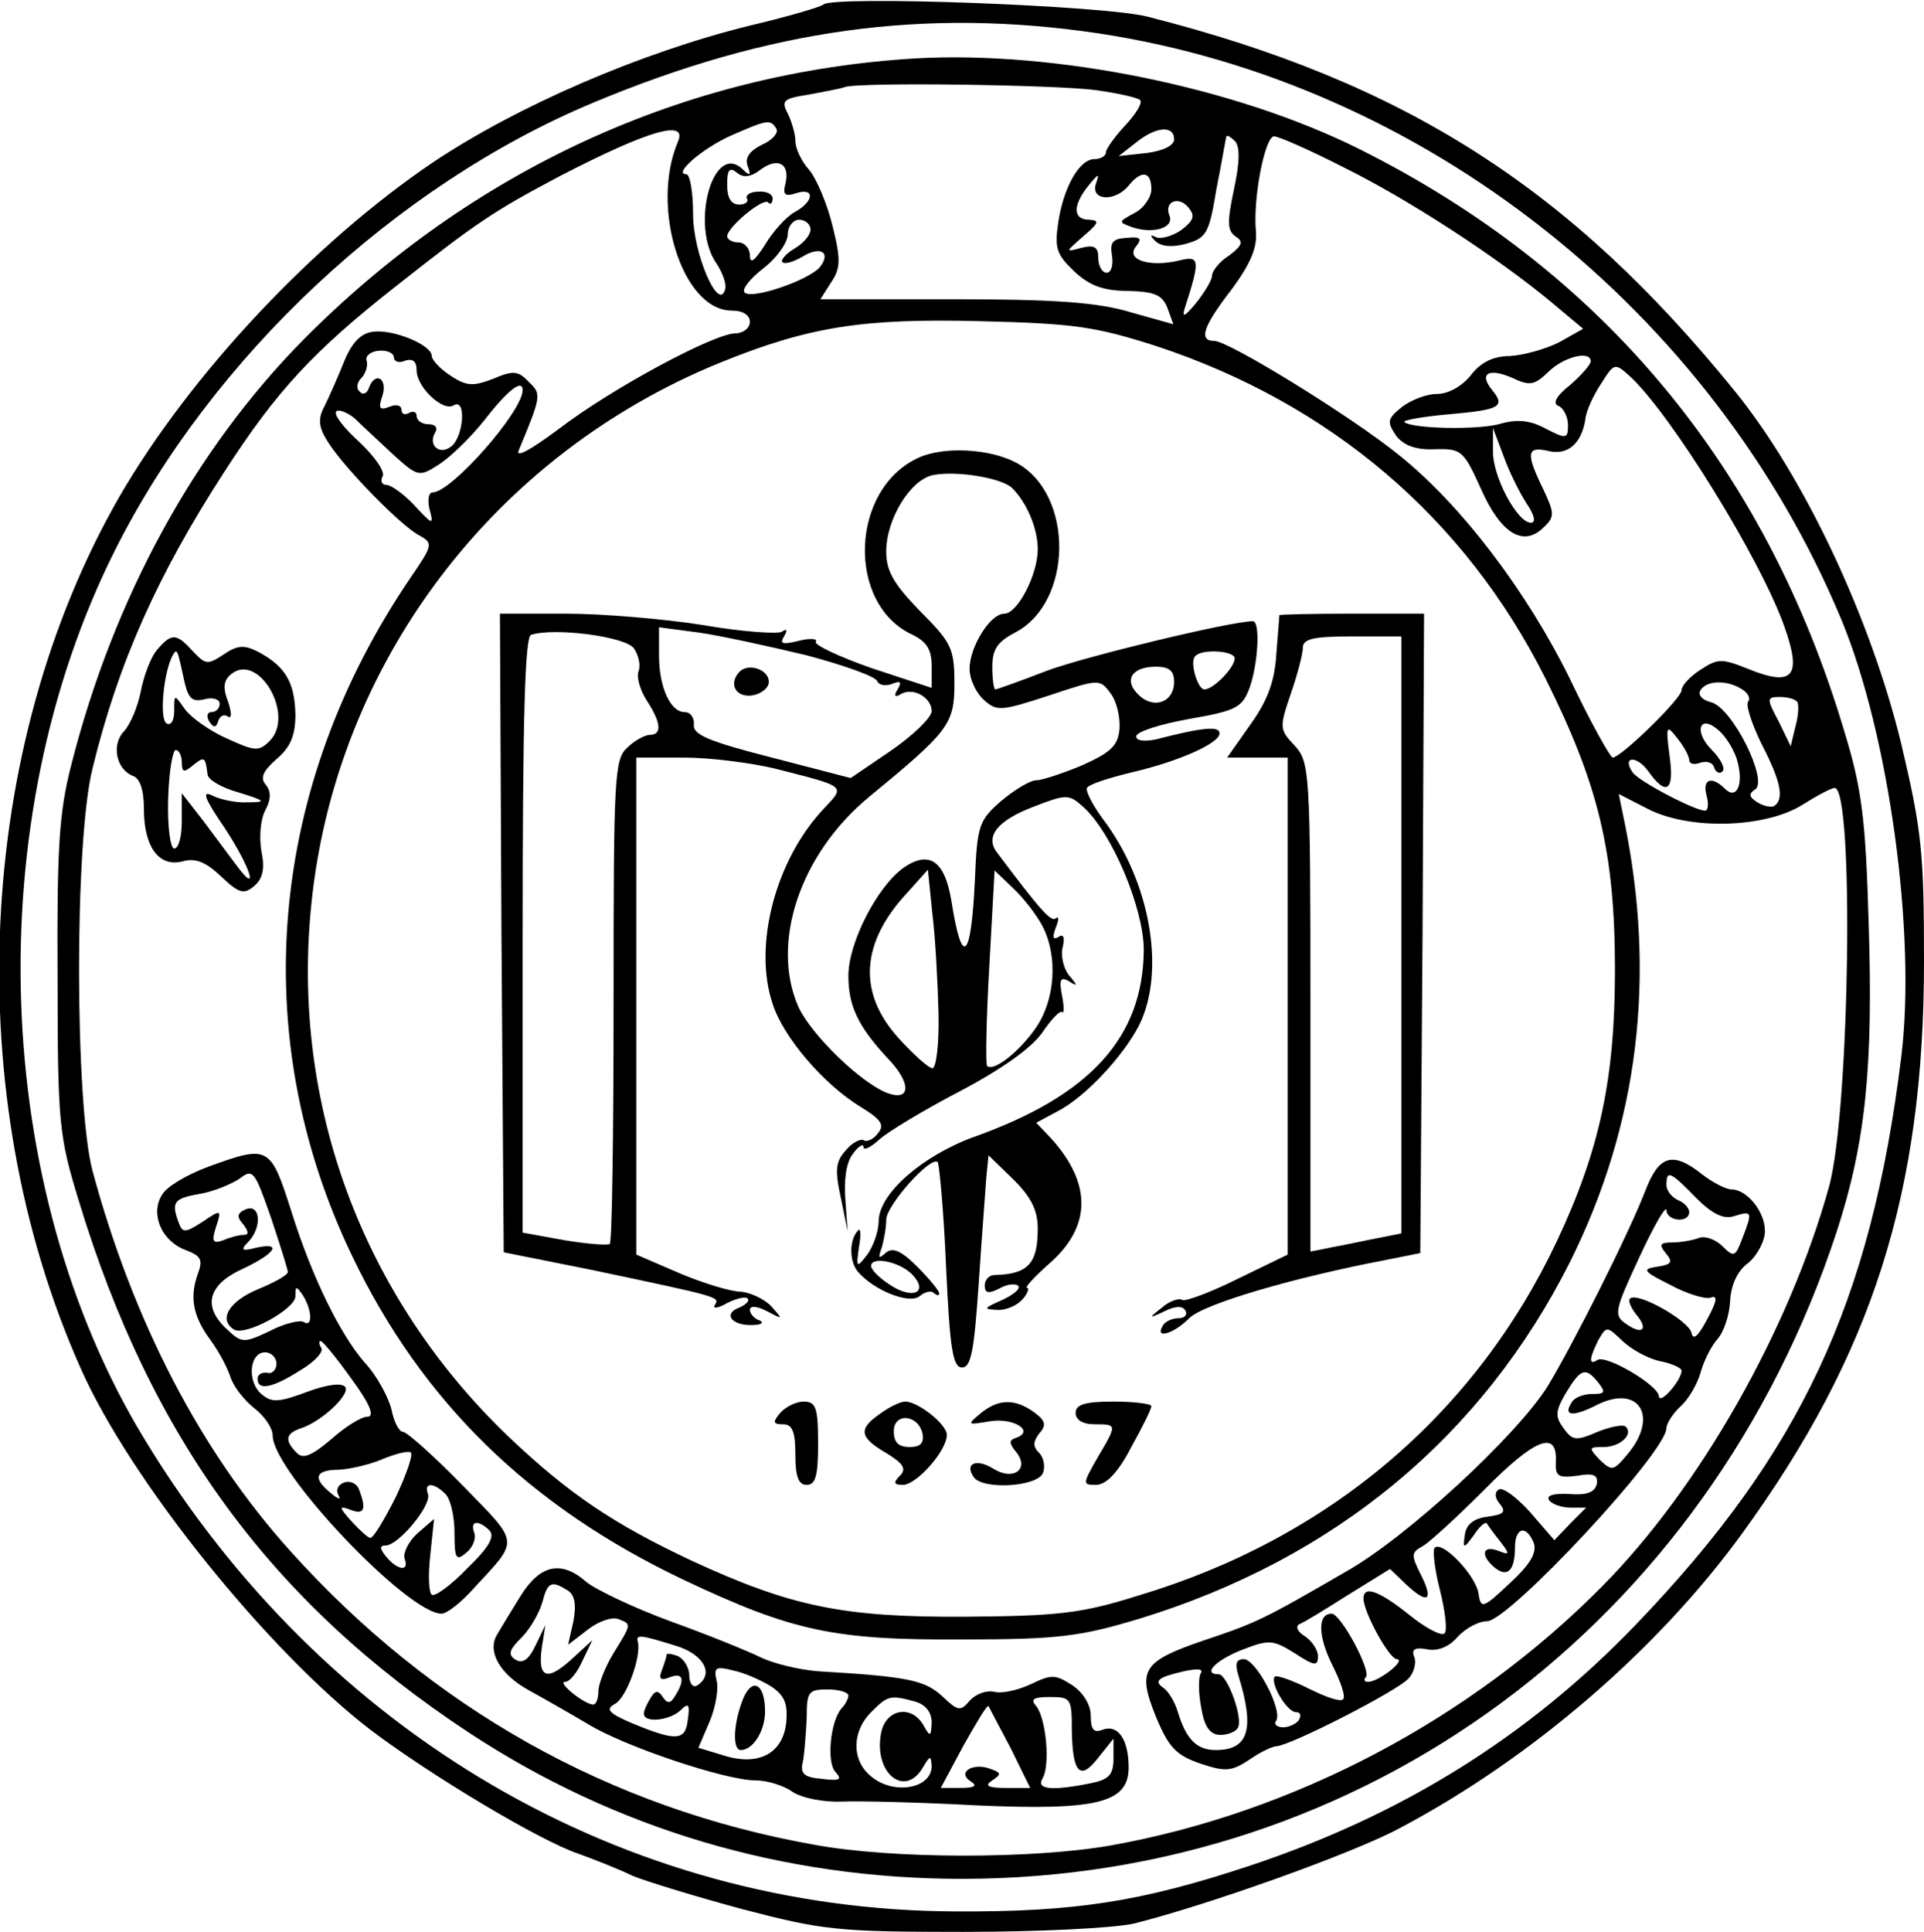 <?xml version="1.0" standalone="no"?>
<!DOCTYPE svg PUBLIC "-//W3C//DTD SVG 20010904//EN"
 "http://www.w3.org/TR/2001/REC-SVG-20010904/DTD/svg10.dtd">
<svg version="1.0" xmlns="http://www.w3.org/2000/svg"
 width="254pt" height="255pt" viewBox="0 0 254 255"
 preserveAspectRatio="xMidYMid meet">
<g transform="translate(0,255) scale(0.1,-0.1)"
fill="#000000" stroke="none">
<path d="M1087 2544 c-3 -3 -47 -16 -98 -28 -145 -36 -306 -106 -417 -180
-157 -106 -320 -279 -414 -441 -191 -332 -212 -790 -52 -1150 65 -148 248
-375 384 -479 78 -59 223 -146 274 -163 22 -8 55 -21 71 -29 17 -7 82 -27 145
-44 107 -28 127 -30 292 -30 99 0 199 5 225 11 93 23 288 92 351 126 174 92
341 236 452 389 172 237 240 450 240 755 0 144 -3 173 -30 287 -40 165 -128
353 -220 466 -217 268 -436 408 -775 494 -58 15 -416 28 -428 16z m363 -38
c430 -65 811 -366 981 -774 63 -152 99 -416 79 -577 -40 -325 -133 -523 -350
-749 -142 -148 -309 -252 -511 -319 -142 -47 -230 -61 -389 -60 -436 2 -833
234 -1069 623 -203 333 -219 816 -39 1174 128 255 370 481 630 590 234 98 439
126 668 92z"/>
<path d="M1210 2473 c-306 -18 -587 -147 -810 -372 -143 -145 -250 -340 -306
-561 -16 -62 -19 -110 -18 -280 0 -194 2 -210 28 -295 95 -313 254 -530 515
-702 193 -127 414 -193 651 -193 531 0 985 336 1155 855 38 117 48 217 42 405
-4 139 -9 179 -32 254 -104 350 -320 609 -640 769 -164 82 -401 130 -585 120z
m237 -42 c29 -4 55 -10 58 -13 4 -3 -5 -18 -19 -33 -15 -16 -26 -32 -26 -36 0
-5 -7 -9 -15 -9 -20 0 -41 -37 -48 -84 -5 -34 -2 -42 21 -64 20 -19 39 -26 71
-26 35 -1 45 -5 52 -22 l8 -22 -57 16 c-43 13 -101 17 -233 17 l-176 0 14 22
c13 19 13 31 2 75 -7 29 -21 62 -31 74 -10 11 -18 28 -18 38 0 9 -5 26 -10 36
-9 17 -6 20 27 25 21 4 43 8 48 10 19 7 281 3 332 -4z m-422 -51 c3 -5 -5 -15
-19 -21 -16 -8 -23 -17 -19 -28 5 -13 3 -14 -7 -4 -39 36 -69 -75 -34 -125 8
-12 14 -28 11 -35 -9 -28 -42 49 -42 100 0 29 -4 53 -9 53 -18 0 21 34 59 51
48 21 52 22 60 9z m-130 -17 c-37 -87 6 -223 71 -223 15 0 24 -6 24 -15 0 -8
-9 -15 -19 -15 -28 0 -164 -73 -233 -126 -39 -29 -58 -39 -53 -28 30 72 30 74
13 90 -14 15 -21 15 -47 4 -26 -10 -35 -10 -56 4 -14 9 -25 21 -25 26 0 15
-52 36 -78 32 -16 -2 -28 -15 -38 -40 -8 -20 -20 -47 -26 -59 -9 -17 -7 -28 6
-48 22 -34 96 -110 120 -122 18 -10 17 -13 -11 -54 -189 -277 -218 -606 -78
-897 92 -192 234 -331 439 -428 142 -67 197 -79 366 -78 128 0 156 4 233 27
259 79 454 241 570 472 90 181 114 376 71 583 l-7 34 39 -20 c55 -28 155 -25
204 6 19 12 38 22 42 22 26 0 20 -424 -7 -525 -52 -189 -171 -399 -300 -529
-174 -176 -408 -299 -649 -342 -103 -18 -288 -18 -391 1 -270 48 -505 180
-692 388 -118 131 -207 302 -261 502 -23 88 -24 433 0 530 34 140 86 256 174
392 69 107 118 160 229 247 104 82 126 97 215 144 116 60 168 75 155 45z m655
3 c0 -8 -14 -15 -36 -18 l-37 -4 23 18 c26 21 50 23 50 4z m79 -66 c-9 -43 -9
-54 2 -62 11 -7 9 -12 -8 -25 -13 -8 -23 -21 -23 -27 0 -6 -10 -22 -21 -36
-15 -18 -19 -20 -15 -7 21 65 20 70 -8 63 -38 -9 -71 1 -56 19 8 10 6 13 -13
11 -18 -1 -22 -6 -19 -23 2 -13 -1 -23 -7 -23 -6 0 -11 9 -11 19 0 15 -5 18
-22 14 -22 -6 -22 -6 2 15 21 18 22 21 8 22 -22 0 -22 19 -1 45 13 16 15 17
10 3 -8 -23 25 -25 43 -3 17 21 30 19 30 -5 0 -10 -10 -25 -22 -31 -22 -12
-22 -12 -3 -19 27 -9 55 -1 49 15 -8 19 12 27 25 11 9 -11 7 -17 -10 -30 -12
-8 -27 -12 -33 -9 -8 4 -8 2 -1 -5 7 -7 21 -9 40 -4 28 8 31 13 41 73 7 35 12
66 13 69 1 2 6 -1 11 -6 7 -7 7 -27 -1 -64z m145 29 c87 -43 203 -119 273
-177 l43 -36 -32 -18 c-18 -9 -47 -17 -65 -18 -21 0 -38 -8 -51 -25 -12 -15
-30 -25 -45 -25 -14 0 -34 -8 -46 -17 -20 -16 -20 -20 -8 -38 10 -13 26 -19
51 -18 35 1 38 -1 61 -52 26 -59 56 -78 83 -51 15 14 14 19 -1 51 -23 47 -21
56 6 50 26 -7 45 9 50 42 1 11 11 32 21 47 17 27 18 27 37 10 54 -49 174 -243
205 -332 23 -65 11 -79 -48 -55 -35 14 -40 14 -63 -1 -14 -9 -25 -21 -25 -27
0 -11 -80 -89 -91 -89 -3 0 -29 46 -56 103 -57 116 -144 231 -227 297 -63 51
-224 150 -243 150 -21 0 -15 19 23 68 25 34 34 55 32 77 -4 44 12 125 24 125
6 0 47 -18 92 -41z m-737 -21 c-4 -15 -1 -18 14 -13 25 8 24 -11 -2 -25 -11
-6 -29 -26 -39 -43 -14 -22 -20 -26 -20 -14 0 9 -7 17 -15 17 -8 0 -15 4 -15
8 0 12 47 51 54 45 3 -4 6 -1 6 5 0 6 -9 10 -19 9 -11 0 -17 -5 -15 -9 3 -4
-2 -8 -10 -8 -11 0 -16 9 -16 26 0 20 3 24 13 16 8 -7 18 -6 31 4 23 17 39 8
33 -18z m33 -61 c0 -7 -9 -18 -21 -25 -12 -7 -19 -16 -16 -18 3 -3 14 0 26 7
24 15 39 6 23 -14 -15 -17 -90 -43 -99 -33 -4 4 7 18 25 32 18 14 32 34 32 45
0 10 7 19 15 19 8 0 15 -6 15 -13z m457 -154 c230 -76 407 -227 513 -438 70
-140 92 -229 92 -385 0 -144 -20 -238 -77 -359 -108 -228 -301 -392 -552 -467
-76 -24 -107 -27 -228 -28 -161 -1 -230 13 -362 74 -102 48 -161 87 -242 164
-192 184 -287 438 -260 702 32 318 240 593 539 715 118 48 189 59 345 55 123
-3 151 -7 232 -33z m-1007 -15 c0 -5 7 -8 15 -4 10 3 15 -1 15 -13 0 -22 35
-55 49 -46 17 10 13 -41 -3 -54 -16 -13 -32 2 -21 19 3 6 -1 10 -9 10 -9 0
-16 5 -16 11 0 5 -4 7 -10 4 -5 -3 -10 -2 -10 4 0 6 -7 8 -16 4 -13 -5 -15 -2
-9 15 7 23 -10 32 -18 10 -2 -7 -8 -10 -12 -5 -5 4 -4 12 2 18 6 6 9 17 7 23
-2 6 5 12 16 13 11 1 20 -3 20 -9z m1580 -5 c0 -4 -12 -18 -27 -31 -19 -15
-24 -25 -15 -28 6 -3 12 -14 12 -25 0 -18 -2 -19 -29 -5 -20 11 -37 13 -59 7
-28 -9 -119 -7 -128 2 -3 2 23 7 57 10 69 6 77 10 59 32 -18 22 -5 30 27 16
23 -11 29 -9 47 8 20 20 56 29 56 14z m-1410 -38 c0 -28 -94 -135 -119 -135
-5 0 -7 -10 -4 -22 6 -22 4 -21 -20 5 -14 15 -31 27 -37 27 -6 0 -8 5 -5 11 4
6 -10 26 -30 45 -21 19 -35 37 -31 41 3 3 14 -1 24 -9 9 -9 32 -30 50 -47 33
-30 35 -31 60 -15 15 9 43 36 62 60 31 40 50 54 50 39z m1325 -149 c11 -16 13
-26 6 -26 -18 0 -51 62 -50 95 l0 30 14 -37 c7 -20 21 -48 30 -62z m285 -246
c8 -5 11 -12 8 -16 -4 -3 4 -28 17 -55 26 -50 31 -74 17 -83 -4 -2 -14 0 -22
5 -11 7 -12 11 -3 17 18 11 -30 108 -58 115 -12 3 -18 10 -14 16 8 13 35 14
55 1z m73 -17 c2 -5 1 -19 -3 -33 l-6 -25 -16 33 c-16 30 -16 32 2 32 10 0 21
-3 23 -7z m-79 -79 c8 -31 -2 -50 -17 -35 -17 17 -30 13 -24 -9 3 -11 2 -20
-2 -20 -14 0 -90 40 -96 51 -14 21 6 22 21 1 24 -34 35 -26 28 21 -5 39 -4 41
10 23 9 -11 16 -24 16 -29 0 -5 6 -7 14 -4 8 3 17 1 19 -6 2 -7 8 -9 11 -5 4
3 -2 16 -14 28 -25 25 -16 49 10 25 10 -9 21 -28 24 -41z"/>
<path d="M208 1693 c-9 -10 -18 -35 -22 -55 -4 -21 -14 -44 -22 -53 -17 -17
-11 -50 11 -59 10 -3 15 -19 15 -44 0 -50 20 -77 51 -69 17 5 31 -1 51 -20 23
-22 30 -24 43 -13 12 10 15 23 10 47 -3 18 -1 42 5 53 8 15 8 25 1 34 -8 9 -4
18 14 34 19 16 25 32 25 59 -1 42 -13 63 -48 82 -19 10 -28 10 -47 -3 -21 -14
-24 -13 -40 4 -22 24 -28 25 -47 3z m36 -45 c5 -20 10 -25 26 -21 11 3 20 0
20 -6 0 -6 -5 -11 -11 -11 -5 0 -7 -5 -3 -12 6 -9 9 -9 12 0 2 7 8 10 13 6 5
-3 5 5 0 20 -7 18 -6 28 4 36 36 30 85 -54 51 -88 -14 -14 -19 -14 -56 3 -23
10 -48 28 -56 39 -14 20 -14 20 -14 -2 0 -13 -4 -20 -10 -17 -10 6 -4 68 8 90
6 10 6 9 16 -37z m-4 -104 c0 -14 3 -14 15 -4 15 12 16 11 19 -12 0 -7 19 -18
41 -24 36 -11 37 -13 12 -13 -16 -1 -37 4 -47 9 -14 7 -10 -4 16 -42 35 -53
47 -92 16 -50 -9 12 -29 39 -44 59 l-28 36 0 -37 c0 -20 -4 -36 -10 -36 -5 0
-9 28 -8 65 1 36 6 65 10 65 4 0 8 -7 8 -16z"/>
<path d="M275 1010 c-27 -10 -55 -26 -61 -37 -16 -25 -1 -61 31 -73 21 -8 23
-13 16 -32 -11 -31 -6 -56 17 -87 11 -15 22 -36 26 -48 4 -13 18 -31 32 -42
13 -10 24 -26 24 -36 0 -47 178 -235 223 -235 7 0 26 15 42 33 61 66 62 58
-14 136 -38 39 -74 71 -79 71 -5 0 -12 13 -15 29 -4 16 -19 45 -36 63 -32 37
-69 112 -96 198 -28 88 -30 89 -110 60z m105 -139 c0 -4 -18 -14 -40 -23 -38
-16 -52 -40 -31 -53 15 -9 81 27 81 44 0 14 1 14 10 1 12 -19 13 -43 1 -35 -5
3 -26 -2 -45 -12 -34 -16 -37 -16 -56 2 -33 30 -26 59 20 80 43 20 54 36 18
28 -19 -5 -21 -3 -10 8 18 19 16 50 -3 43 -12 -5 -13 -10 -4 -20 7 -9 8 -14 1
-14 -6 0 -18 -3 -27 -7 -14 -5 -16 -2 -10 17 8 24 7 24 -18 7 -22 -14 -26 -15
-31 -1 -10 27 -7 32 27 38 19 3 42 13 53 20 18 14 20 11 42 -52 12 -36 22 -68
22 -71z m84 -141 c25 -34 31 -50 21 -50 -8 0 -29 -13 -48 -30 -26 -22 -37 -26
-45 -18 -17 17 -15 26 6 33 27 9 64 44 58 54 -4 6 -23 4 -50 -6 -38 -14 -47
-15 -61 -3 -19 16 -16 55 5 55 8 0 15 -7 15 -15 0 -8 -6 -14 -12 -12 -7 1 -13
-2 -13 -8 0 -16 20 -12 56 11 19 11 32 25 28 30 -3 5 -3 9 -1 9 3 0 21 -22 41
-50z m59 -155 c-15 -30 -30 -55 -34 -55 -3 0 -14 10 -25 22 -17 19 -17 21 -1
15 18 -7 21 1 11 27 -3 8 -12 12 -20 9 -8 -3 -11 -10 -7 -17 4 -6 -1 -5 -10 3
-25 20 -21 31 11 31 15 1 41 7 57 14 17 7 33 11 37 9 4 -2 -5 -28 -19 -58z
m65 3 c7 -7 12 -30 12 -51 0 -34 2 -38 15 -27 9 7 14 19 11 27 -6 16 6 17 20
3 8 -8 -1 -23 -29 -50 -21 -22 -43 -38 -47 -35 -4 3 -5 26 -2 52 l5 48 -22
-19 c-12 -11 -19 -26 -17 -33 7 -18 -9 -16 -24 2 -9 11 -9 15 -1 15 17 0 61
53 56 68 -6 15 7 16 23 0z"/>
<path d="M2172 978 c-22 -57 -95 -202 -129 -258 -40 -64 -185 -199 -267 -245
-107 -62 -117 -67 -186 -90 -82 -28 -89 -39 -64 -101 17 -41 27 -51 59 -62 33
-11 41 -10 64 5 14 10 31 18 36 18 19 1 162 74 175 90 7 8 10 21 7 28 -4 10 1
13 17 10 13 -3 29 3 40 16 11 12 28 21 39 21 29 0 237 223 237 255 0 6 9 20
19 29 11 10 22 30 26 44 4 15 14 35 22 44 9 10 16 32 17 50 1 21 9 40 24 51
12 10 22 29 22 42 0 26 -24 55 -44 55 -7 0 -25 9 -39 20 -39 31 -57 25 -75
-22z m67 -9 c22 -22 37 -29 51 -24 23 7 24 6 10 -30 -9 -24 -11 -25 -26 -10
-9 9 -23 14 -31 11 -8 -3 -24 -6 -35 -6 -17 0 -18 -3 -9 -14 10 -12 8 -15 -11
-18 -21 -3 -19 -6 17 -24 22 -12 46 -19 53 -17 10 4 9 -4 -4 -28 -12 -23 -19
-29 -21 -18 -4 16 -71 54 -81 45 -3 -3 1 -12 8 -21 17 -20 8 -28 -14 -12 -16
11 -14 18 18 87 19 41 35 69 36 63 0 -15 30 -18 30 -3 0 6 -7 13 -15 16 -8 4
-15 12 -15 20 0 20 5 18 39 -17z m-46 -216 c15 -3 27 -9 27 -12 0 -13 -29 -46
-30 -34 0 14 -69 55 -81 48 -12 -8 -11 2 1 26 11 19 11 19 33 -2 12 -11 34
-23 50 -26z m-83 -28 c10 -13 9 -15 -8 -15 -12 0 -24 -5 -27 -11 -12 -18 1
-20 34 -3 55 27 81 -16 40 -65 -19 -23 -21 -23 -37 -8 -15 16 -15 17 5 17 22
0 40 17 29 27 -3 3 -20 0 -37 -7 -28 -12 -33 -12 -45 5 -11 15 -11 22 3 46 20
33 26 35 43 14z m-56 -104 c-1 -20 3 -22 28 -19 22 4 28 1 26 -11 -3 -11 -13
-15 -37 -13 -20 1 -30 -2 -26 -8 3 -5 16 -10 28 -10 l21 0 -21 -21 -21 -22
-32 37 c-18 20 -36 33 -41 30 -6 -3 -6 -11 1 -19 9 -11 5 -14 -16 -17 -18 -2
-28 -10 -30 -23 -3 -20 -2 -20 12 -1 7 11 15 18 17 15 1 -2 9 -13 17 -23 14
-18 13 -19 -2 -13 -21 8 -24 -6 -5 -22 17 -14 27 -4 27 26 0 27 15 31 25 6 4
-13 -5 -28 -32 -53 -35 -33 -38 -34 -41 -14 -3 24 -48 71 -58 61 -3 -3 0 -29
7 -56 7 -28 10 -54 6 -57 -4 -4 -25 7 -46 24 -40 32 -61 40 -61 22 0 -18 34
-80 44 -80 13 -1 -24 -30 -38 -30 -5 0 -6 3 -3 6 8 8 -33 84 -45 84 -19 0 -18
-30 1 -68 11 -22 18 -42 14 -45 -3 -4 -23 3 -45 14 -22 11 -42 18 -45 16 -7
-8 16 -47 28 -47 6 0 7 -4 4 -10 -3 -5 -13 -10 -21 -10 -8 0 -13 4 -9 9 8 15
-27 81 -43 81 -10 0 -12 -6 -7 -22 22 -71 13 -98 -30 -98 -25 0 -39 14 -50 50
-4 14 -13 28 -19 32 -13 9 -8 14 27 22 19 4 26 3 22 -3 -3 -6 -3 -26 1 -46 4
-25 12 -35 25 -35 10 0 20 4 23 9 8 12 -14 71 -25 71 -22 0 -5 18 30 32 36 14
41 14 70 -4 26 -17 31 -18 31 -4 0 8 -8 20 -17 26 -10 6 -13 13 -8 16 6 2 35
20 65 39 l55 34 22 -21 c29 -27 36 -20 18 15 -12 24 -12 28 3 36 9 5 46 39 82
75 66 67 96 79 94 37z"/>
<path d="M687 443 c-13 -21 -27 -44 -31 -51 -13 -22 4 -52 42 -73 20 -11 55
-31 77 -44 48 -30 183 -75 222 -75 16 0 38 -7 49 -15 12 -8 40 -14 65 -13 24
1 104 -1 178 -5 159 -7 201 3 201 50 0 37 -14 57 -34 50 -12 -5 -16 0 -16 18
0 15 -10 31 -25 41 -22 14 -27 14 -54 1 -17 -8 -39 -13 -49 -10 -10 2 -24 -3
-32 -12 -12 -14 -15 -14 -36 6 -23 21 -44 26 -164 33 -25 2 -58 10 -75 18 -16
8 -70 30 -120 48 -49 18 -99 42 -111 52 -33 29 -61 23 -87 -19z m62 8 c10 -6
12 -19 8 -41 l-7 -31 26 20 c14 11 32 17 40 14 18 -7 18 -6 -6 -45 -11 -18
-20 -41 -20 -50 0 -10 -3 -18 -7 -18 -13 1 -48 30 -37 30 6 0 16 12 23 28 l13
27 -24 -22 c-35 -33 -48 -29 -43 10 l5 32 -13 -27 c-9 -19 -17 -24 -26 -19
-11 7 -9 13 8 30 11 11 23 32 27 46 7 27 12 29 33 16z m142 -73 c38 -11 53
-38 29 -53 -5 -3 -10 3 -10 13 0 11 -7 22 -15 26 -8 3 -15 4 -15 2 0 -3 -3
-12 -6 -20 -5 -12 -2 -15 10 -10 18 7 21 -3 7 -25 -6 -10 -10 -10 -16 -1 -6 9
-10 9 -16 -1 -5 -8 -9 -17 -9 -21 0 -13 35 -9 49 5 10 10 12 7 9 -13 -3 -28
-15 -29 -75 -4 -30 13 -34 18 -21 25 15 8 35 63 30 82 -3 10 4 9 49 -5z m127
-54 c18 -12 22 -23 20 -47 -4 -41 -36 -59 -83 -44 l-33 10 15 35 c8 19 12 44
9 54 -4 17 -1 19 22 13 15 -3 37 -13 50 -21z m102 -12 c0 -4 -4 -12 -9 -17
-15 -17 -20 -72 -8 -84 9 -10 6 -12 -18 -9 -24 2 -29 7 -25 23 2 11 4 37 5 58
0 34 2 37 28 37 15 0 27 -4 27 -8z m88 -8 c14 -4 22 -14 22 -28 -1 -19 -2 -19
-11 -3 -15 26 -47 22 -55 -7 -13 -54 30 -92 55 -48 9 15 10 15 11 1 0 -31 -53
-39 -82 -12 -24 21 -23 58 2 83 22 22 25 23 58 14z m207 -38 c1 -57 11 -67 35
-36 l20 25 0 -26 c0 -22 -6 -28 -31 -33 -50 -10 -71 -8 -63 6 11 17 5 80 -8
96 -8 9 -4 12 18 12 28 0 29 -2 29 -44z m-81 -23 l26 -53 -32 0 c-24 0 -29 3
-18 10 12 8 12 10 -2 15 -23 9 -45 -4 -27 -16 10 -6 6 -9 -13 -9 l-26 0 30 56
c17 30 31 54 33 52 1 -2 14 -27 29 -55z"/>
<path d="M980 305 c-12 -32 -13 -65 -2 -65 16 0 32 25 32 51 0 38 -18 46 -30
14z"/>
<path d="M1213 1946 c-91 -41 -96 -194 -8 -234 18 -9 25 -19 25 -41 l0 -29
-79 26 c-43 15 -77 31 -74 35 3 4 -8 5 -23 1 -21 -5 -25 -4 -19 6 5 8 4 11 -3
6 -6 -3 -53 0 -104 9 -51 8 -132 15 -181 15 l-87 0 2 -421 3 -422 115 -23
c171 -36 170 -36 164 -46 -4 -6 4 -5 16 2 12 6 24 9 27 6 3 -3 -2 -8 -11 -12
-22 -8 -10 -24 17 -23 12 0 16 3 10 6 -7 2 -13 9 -13 14 0 6 10 5 23 -2 21
-11 21 -11 5 7 -10 10 -28 18 -40 19 -13 0 -49 11 -80 24 l-58 25 0 328 0 328
63 0 c34 0 90 -7 122 -15 94 -24 91 -22 62 -53 -63 -67 -93 -180 -67 -257 14
-44 67 -106 116 -136 28 -17 32 -24 23 -35 -6 -8 -15 -12 -19 -9 -4 2 -15 -3
-23 -13 -14 -15 -15 -26 -7 -63 l9 -44 -3 42 c-2 25 1 49 10 60 7 10 14 14 14
9 0 -5 9 -1 21 10 11 10 59 39 107 64 55 29 94 57 108 77 12 18 24 30 26 27 3
-2 3 7 0 22 -4 21 -2 25 9 19 12 -8 12 -6 0 8 -7 9 -11 26 -8 37 3 13 1 18 -6
13 -7 -4 -8 0 -3 13 4 10 4 15 0 12 -6 -6 -21 11 -78 87 -16 21 1 42 48 60 44
17 47 17 66 0 38 -34 80 -134 80 -189 -1 -115 -70 -192 -225 -247 -68 -25
-125 -75 -125 -111 0 -13 -7 -33 -15 -44 -14 -18 -15 -18 -11 10 3 16 2 26 -1
22 -12 -12 -12 -40 -1 -54 21 -25 68 -44 82 -33 7 6 16 8 19 4 4 -3 7 -4 7 0
0 3 -13 19 -29 35 -22 22 -33 26 -42 18 -9 -8 -10 -7 -5 7 3 10 6 27 6 37 0
19 59 85 68 76 2 -3 8 -65 11 -138 5 -109 9 -133 21 -133 12 0 16 22 22 110 4
61 9 124 10 140 l3 30 33 -32 c23 -23 32 -40 32 -65 0 -46 -13 -60 -57 -61 -7
0 -13 -6 -13 -14 0 -10 5 -11 19 -4 10 6 21 7 25 4 4 -4 -6 -12 -21 -19 -25
-11 -25 -12 -7 -13 12 -1 27 6 34 14 7 8 9 15 6 15 -4 0 9 14 28 31 57 49 58
106 4 166 l-20 21 28 15 c37 19 87 73 108 114 35 71 15 189 -48 272 -14 19
-23 37 -21 41 3 5 29 13 57 20 65 15 118 39 118 52 0 10 -22 8 -84 -8 -15 -3
-26 -2 -26 4 0 6 31 16 70 23 63 11 70 15 80 42 11 32 14 87 4 87 -29 0 -219
-46 -271 -65 -36 -14 -67 -25 -69 -25 -2 0 -4 13 -4 30 0 23 7 33 30 45 77 40
78 183 2 224 -35 19 -96 22 -129 7z m123 -40 c20 -20 34 -54 34 -81 0 -34 -27
-85 -44 -85 -19 0 -46 -44 -46 -73 0 -13 8 -31 19 -41 17 -15 22 -15 86 6 66
22 67 22 81 3 8 -10 13 -31 12 -47 -2 -22 -11 -31 -49 -48 -26 -11 -54 -20
-61 -20 -8 0 -28 -12 -46 -27 -30 -26 -32 -33 -35 -105 -5 -106 -17 -116 -31
-27 -9 54 -30 67 -64 43 -35 -26 -72 -99 -72 -142 0 -40 13 -67 52 -109 31
-32 31 -57 0 -46 -35 13 -101 77 -118 114 -37 84 2 201 92 276 107 88 114 97
114 151 0 46 -4 54 -45 95 -35 36 -45 53 -45 79 0 43 32 95 62 101 32 6 90 -4
104 -17z m-499 -212 c6 -9 9 -22 6 -30 -3 -8 2 -25 11 -39 19 -29 20 -45 4
-45 -6 0 -20 -7 -30 -17 -17 -15 -18 -39 -18 -333 0 -174 -2 -319 -5 -322 -3
-2 -30 0 -60 5 l-55 10 0 393 c0 286 3 393 11 396 30 10 125 -2 136 -18z m228
-9 c49 -13 91 -28 93 -34 2 -5 10 -7 19 -4 12 5 14 3 8 -7 -5 -8 -4 -11 3 -7
16 11 42 -3 42 -22 -1 -9 -25 -32 -54 -52 l-53 -36 -104 27 c-82 21 -104 30
-103 43 1 9 -4 17 -12 17 -19 0 -34 33 -34 75 l0 37 53 -7 c28 -4 92 -18 142
-30z m565 -4 c0 -12 -28 -41 -40 -41 -9 0 -20 37 -12 44 9 10 52 7 52 -3z
m-80 -31 c0 -27 -27 -37 -47 -17 -20 19 -9 37 23 37 17 0 24 -5 24 -20z m-311
-437 c1 -40 -3 -73 -8 -73 -5 0 -25 18 -45 40 -54 60 -50 126 13 193 l26 29 6
-59 c4 -32 7 -91 8 -130z m137 115 c21 -40 17 -97 -8 -134 -22 -32 -56 -59
-65 -51 -2 3 -1 62 3 131 l7 127 24 -23 c14 -13 31 -35 39 -50z m-172 -460
c23 -24 1 -34 -29 -14 -14 9 -25 20 -25 25 0 13 37 6 54 -11z"/>
<path d="M977 1664 c-16 -16 -6 -35 16 -32 12 2 22 10 22 18 0 16 -26 25 -38
14z"/>
<path d="M1689 1738 c0 -2 -2 -25 -4 -51 -2 -35 -11 -61 -34 -93 l-31 -44 40
0 40 0 0 -328 0 -328 -66 -32 c-36 -18 -69 -30 -73 -28 -4 3 -17 -1 -27 -10
-18 -14 -18 -15 3 -5 14 7 24 8 28 1 3 -5 -1 -10 -9 -10 -8 0 -18 -4 -21 -10
-11 -18 14 -11 35 10 19 19 139 54 260 77 l45 9 3 422 2 422 -95 0 c-52 0 -95
-1 -96 -2z m161 -422 l0 -394 -30 -6 c-16 -3 -43 -9 -60 -12 l-30 -6 0 323 c0
313 -1 323 -21 345 -20 21 -20 24 -5 68 9 26 16 53 16 61 0 12 15 15 65 15
l65 0 0 -394z"/>
<path d="M1030 685 c-10 -12 -10 -15 4 -15 12 0 16 -10 16 -40 0 -29 4 -40 15
-40 12 0 15 13 15 55 0 47 -3 55 -19 55 -10 0 -24 -7 -31 -15z"/>
<path d="M1162 684 c-29 -20 -28 -31 8 -52 23 -14 27 -21 18 -30 -9 -9 -8 -12
4 -12 18 0 58 45 58 66 0 14 -38 44 -55 44 -6 0 -21 -7 -33 -16z m56 -27 c2
-12 -3 -17 -17 -17 -15 0 -21 6 -21 21 0 25 33 22 38 -4z"/>
<path d="M1294 684 c-18 -15 -17 -15 13 -10 31 5 60 -13 34 -22 -9 -3 -9 -7 0
-18 19 -23 -3 -39 -29 -23 -22 14 -39 8 -27 -10 10 -18 85 -14 92 5 3 8 1 20
-5 26 -9 9 -8 15 0 26 10 11 8 17 -7 28 -25 18 -47 18 -71 -2z"/>
<path d="M1420 685 c0 -9 9 -15 25 -15 30 0 30 0 4 -44 -20 -35 -20 -36 -2
-36 13 0 29 16 46 49 15 27 27 51 27 55 0 3 -22 6 -50 6 -38 0 -50 -4 -50 -15z"/>
</g>
</svg>
